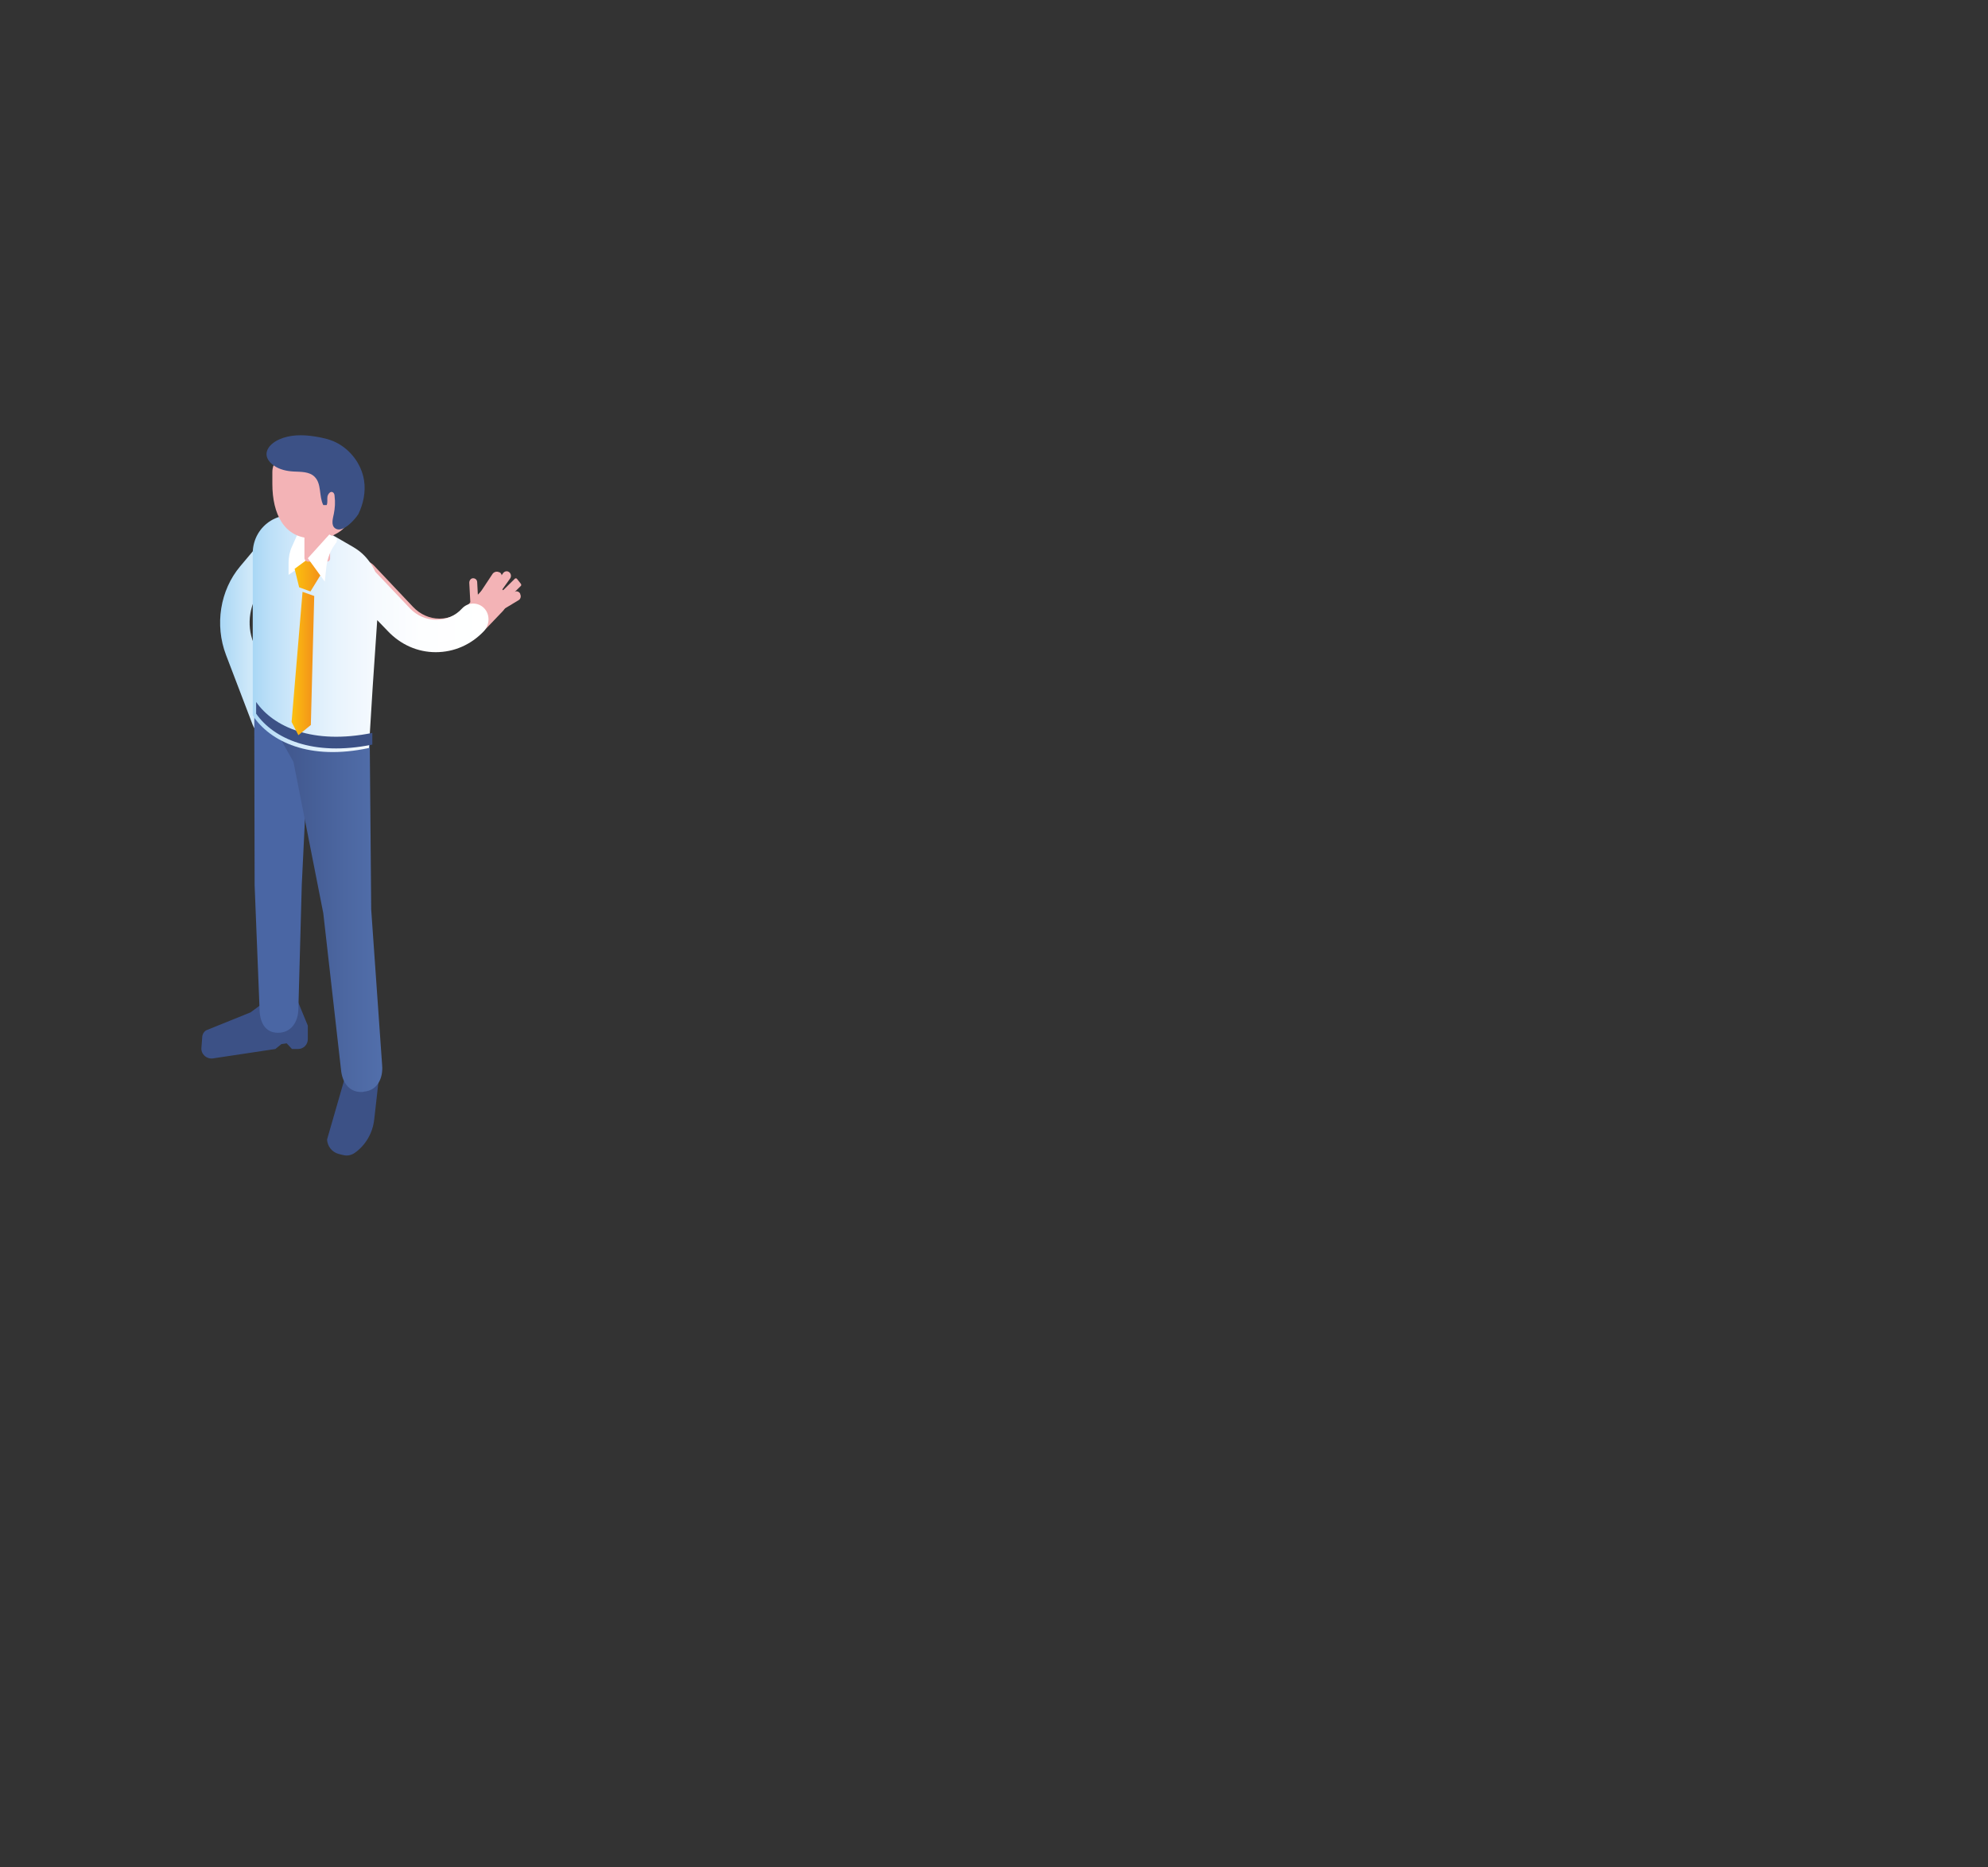 <?xml version="1.0" encoding="utf-8"?>
<!-- Generator: Adobe Illustrator 24.0.1, SVG Export Plug-In . SVG Version: 6.00 Build 0)  -->
<svg version="1.1" id="Layer_1" xmlns="http://www.w3.org/2000/svg" xmlns:xlink="http://www.w3.org/1999/xlink" x="0px" y="0px"
	 viewBox="0 0 527 495" style="enable-background:new 0 0 527 495;" xml:space="preserve">
<rect x="0" y="0" width="527" height="495" fill="#333333" stroke="none"/>
<style type="text/css">
	.st0{fill:url(#SVGID_1_);}
	.st1{fill:#3C5186;}
	.st2{fill:#4A66A4;}
	.st3{fill:#F3B3B6;}
	.st4{fill:url(#SVGID_2_);}
	.st5{fill:url(#SVGID_3_);}
	.st6{fill:#FFFFFF;}
	.st7{fill:url(#SVGID_4_);}
	.st8{fill:url(#SVGID_5_);}
</style>
<linearGradient id="SVGID_1_" gradientUnits="userSpaceOnUse" x1="58.264" y1="-256.003" x2="76.694" y2="-256.003" gradientTransform="matrix(1 0 0 -1 0 -88)">
	<stop  offset="0" style="stop-color:#A9D7F5"/>
	<stop  offset="1" style="stop-color:#FFFFFF"/>
</linearGradient>
<path class="st0" d="M70.6,194.8c-1.5,0-3-1-3.6-2.6l-7.1-18.6c-3-7.9-1.6-17.1,3.8-23.5l6.3-7.5c1.4-1.7,3.9-1.9,5.5-0.3
	c1.6,1.5,1.7,4.2,0.3,5.9l-6.3,7.5c-3.3,4-4.3,9.8-2.3,14.7l7.1,18.6c0.8,2.1-0.1,4.6-2.1,5.5C71.6,194.7,71.1,194.8,70.6,194.8z"/>
<path class="st1" d="M70.2,265.6l-3.8,2.8L55,273c-0.9,0.3-1.4,1.2-1.4,2.1l-0.2,2.6c-0.2,1.7,1.3,3.1,3,2.9l16.6-2.5l1.6-1.3
	l1.4-0.2l1.4,1.5H79c1.5,0,2.6-1.2,2.6-2.6v-3.6l-2.6-6.3H70.2z"/>
<path class="st2" d="M73.7,273.8c-3.5,0-4.9-2.9-4.9-6.5l-1.3-32.6l-0.1-47.1c-0.2-3.6,2.9-7.2,6.3-7.4c3.5-0.2,8.3,3.4,8.6,7
	L80,234.5l-0.9,32.8C79.1,270.9,77.2,273.8,73.7,273.8z"/>
<path class="st3" d="M126,163L126,163c-0.6,0-1.1-0.4-1.2-1.1l-0.4-7.4c0-0.6,0.4-1.2,1-1.2l0,0c0.6,0,1.1,0.4,1.1,1.1l0.4,7.4
	C127,162.5,126.6,163,126,163z"/>
<path class="st3" d="M116.5,171.8c-4.7,0-9.2-1.9-12.5-5.4l-10.4-11c-1.5-1.6-1.4-4.1,0.1-5.6s3.9-1.5,5.4,0.1l10.4,11
	c1.9,2,4.4,3.1,7,3.1l0,0c2.7,0,5.2-1.1,7-3.1l4.4-4.5c1.5-1.5,3.9-1.5,5.4,0s1.5,4,0,5.6l-4.3,4.5
	C125.7,169.8,121.3,171.8,116.5,171.8L116.5,171.8z"/>
<path class="st3" d="M126.8,160.2L126.8,160.2c-0.6-0.4-0.8-1.1-0.5-1.6l4.3-6.5c0.4-0.5,1.1-0.7,1.7-0.4h0.1
	c0.6,0.3,0.8,1.1,0.4,1.6l-4.3,6.5C128.1,160.4,127.4,160.6,126.8,160.2z"/>
<path class="st3" d="M129.2,160.1L129.2,160.1c-0.5-0.4-0.6-1.2-0.3-1.8l4.5-6.4c0.4-0.5,1.1-0.6,1.6-0.2l0,0
	c0.5,0.4,0.6,1.2,0.2,1.7l-4.5,6.3C130.4,160.4,129.7,160.6,129.2,160.1z"/>
<path class="st3" d="M130.8,162l-1.1-1.4c-0.1-0.2-0.1-0.4,0-0.5l6.8-6.7c0.1-0.1,0.3-0.1,0.5,0l1.1,1.4c0.1,0.2,0.1,0.4,0,0.5
	l-6.8,6.7C131.1,162.2,130.9,162.2,130.8,162z"/>
<path class="st3" d="M129.7,162.4L129.7,162.4c-0.3-0.6-0.1-1.3,0.4-1.7l6.3-3.8c0.5-0.3,1.2-0.1,1.5,0.5v0.1
	c0.3,0.6,0.1,1.3-0.4,1.6l-6.3,3.8C130.7,163.2,130,163,129.7,162.4z"/>
<path class="st1" d="M91.2,286.5l-4.5,15.6c0.1,1.8,1.3,3.3,3,3.8l1.2,0.3c1.1,0.3,2.2,0.1,3.2-0.6c2.8-2,4.7-5.2,5.1-8.8l1.2-10.6
	l-1.7-3.8L91.2,286.5z"/>
<linearGradient id="SVGID_2_" gradientUnits="userSpaceOnUse" x1="68.739" y1="-323.548" x2="126.556" y2="-323.548" gradientTransform="matrix(1 0 0 -1 0 -88)">
	<stop  offset="0" style="stop-color:#3C5186"/>
	<stop  offset="0.393" style="stop-color:#4C67A1"/>
	<stop  offset="0.754" style="stop-color:#5877B6"/>
	<stop  offset="1" style="stop-color:#5D7DBE"/>
</linearGradient>
<path class="st4" d="M96.5,289.4c3.5-0.3,5.1-3.5,4.8-7l-2.9-41.3L98,194.7c-0.3-3.6-6.7-13.3-10.2-13.1c-3.5,0.3-19.3,0.7-19.1,4.2
	l9.1,16.2l7.9,40.1l4.7,41.5c0.3,3.3,2.1,5.9,5.3,5.9C96.1,289.5,96.3,289.5,96.5,289.4z"/>
<linearGradient id="SVGID_3_" gradientUnits="userSpaceOnUse" x1="67" y1="-256.005" x2="129.5" y2="-256.005" gradientTransform="matrix(1 0 0 -1 0 -88)">
	<stop  offset="0" style="stop-color:#A9D7F5"/>
	<stop  offset="7.770000e-02" style="stop-color:#BDE0F8"/>
	<stop  offset="0.214" style="stop-color:#D6EBFB"/>
	<stop  offset="0.362" style="stop-color:#E9F4FD"/>
	<stop  offset="0.526" style="stop-color:#F6FAFE"/>
	<stop  offset="0.717" style="stop-color:#FDFEFF"/>
	<stop  offset="1" style="stop-color:#FFFFFF"/>
</linearGradient>
<path class="st5" d="M128.3,161.2c-1.6-1.6-4.2-1.6-5.8,0.1c-1.8,2-4.3,3-6.9,3l0,0c-2.6,0-5.1-1.1-6.9-3l-9.2-9.7
	c-1.1-2.4-2.8-4.6-5.1-6.1c-0.3-0.2-0.5-0.3-0.8-0.5l-12.1-7c-6.4-3.9-14.5,1-14.5,8.7v43c4.6,6.9,15,12,30.8,8.6l1-16.2l1.2-17.7
	l2.8,2.9c3.4,3.6,7.9,5.6,12.7,5.6l0,0c4.9,0,9.4-2,12.8-5.6C129.9,165.5,129.9,162.8,128.3,161.2z"/>
<path class="st6" d="M82.4,148.3l-5.9,4.1v-3.2c0-1.5,0.3-3,0.9-4.3l2.2-4.9l1.7,0.2L82.4,148.3z"/>
<linearGradient id="SVGID_4_" gradientUnits="userSpaceOnUse" x1="85" y1="-240.4" x2="78.151" y2="-240.4" gradientTransform="matrix(1 0 0 -1 0 -88)">
	<stop  offset="0.15" style="stop-color:#F49719"/>
	<stop  offset="1" style="stop-color:#FCC00E"/>
</linearGradient>
<path class="st7" d="M81.9,148l3.1,4.4l-2.7,4.4l-3-1.1l-1.2-4.9L81.9,148z"/>
<path class="st3" d="M86.6,148.9h-4.9c-0.5,0-1-0.4-1-1v-14.1h6.8V148C87.6,148.5,87.1,148.9,86.6,148.9z"/>
<path class="st3" d="M85.7,142.7h-2.9c-7.5,0-10.6-6.5-10.6-14.4v-3.2c0-2.5,1.9-4.5,4.2-4.5h7.1c2.9,0,5.3,2.6,5.3,5.7l3.1,12.3
	C91.9,140.4,87.4,142.7,85.7,142.7z"/>
<path class="st1" d="M96.5,127.3c-0.7-4.3-3.6-8.1-7.4-10c-1.8-0.9-3.8-1.3-5.7-1.6c-3.2-0.5-6.5-0.5-9.4,0.8
	c-3.3,1.5-4.9,4.5-1.3,7c1.5,1,3.3,1.4,5.1,1.5c2,0.1,4.2,0,5.6,1.4c1.9,1.9,1.1,5.1,2.3,7.5c0.3,0,0.6,0,0.9,0
	c0.3-0.7,0.1-1.5,0.2-2.2s0.8-1.6,1.4-1.2c0.4,0.2,0.5,0.7,0.5,1.1c0.2,1.5,0.1,3.1-0.2,4.6c-0.3,1.4-0.8,3.1,0.4,3.9
	c2,1.3,5.2-2.4,6.1-3.8C96.3,133.6,97,130.4,96.5,127.3z"/>
<path class="st6" d="M81.6,148l4.5,6.2l0.4-3.8c0.3-2.4,1.1-4.6,2.6-6.5c0.4-0.5,0.2-1.2-0.4-1.5l-1.4-0.7L81.6,148z"/>
<path class="st1" d="M98.7,194.3c-15.8,3.2-26.2-1.6-30.8-8.2v3.1c4.6,6.6,15,11.4,30.8,8.2V194.3z"/>
<linearGradient id="SVGID_5_" gradientUnits="userSpaceOnUse" x1="83.294" y1="-263.9" x2="77.3" y2="-263.9" gradientTransform="matrix(1 0 0 -1 0 -88)">
	<stop  offset="0.15" style="stop-color:#F49719"/>
	<stop  offset="1" style="stop-color:#FCC00E"/>
</linearGradient>
<path class="st8" d="M83.3,158l-0.9,34.2l-3.3,2.7l-1.8-3.5l2.9-34.5L83.3,158z"/>
</svg>
